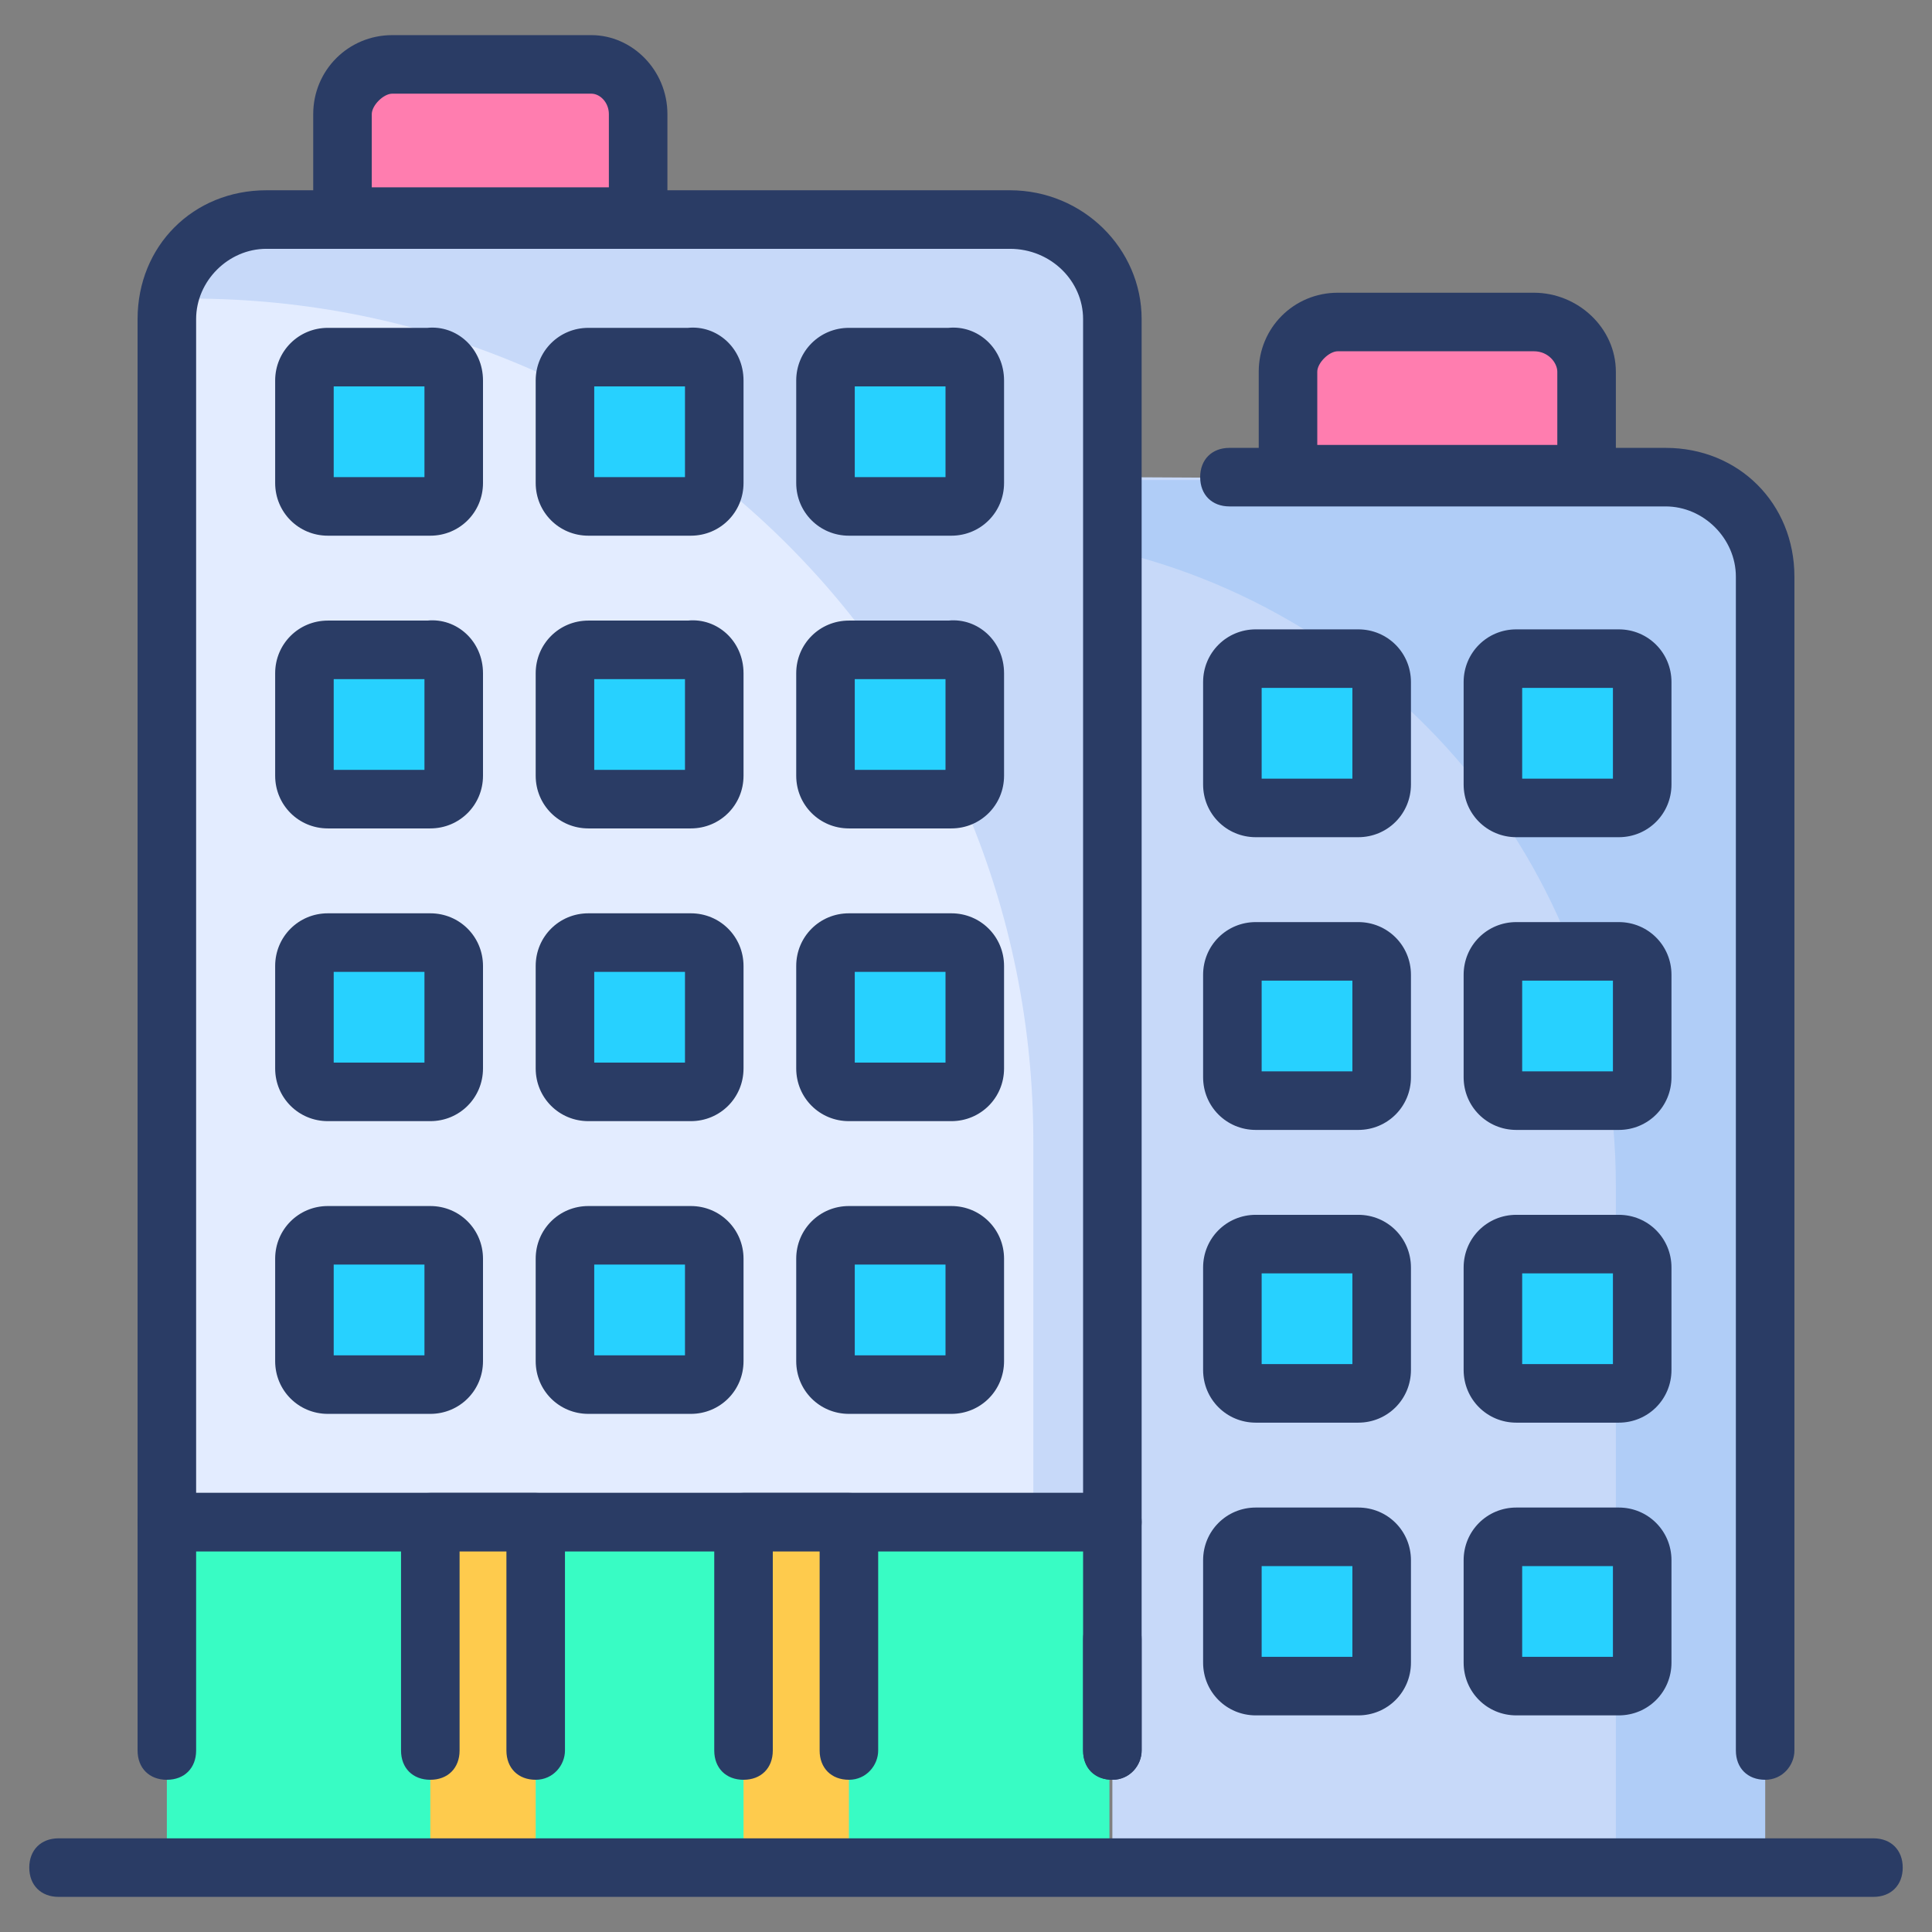 <svg id="Layer_1" height="512" viewBox="0 0 66 66" width="512" xmlns="http://www.w3.org/2000/svg"><rect x="0" y="0" width="66" height="66" fill="#808080" stroke="none"/><g><g><path d="m38 10.9v41.1h-32.3v-41.1c0-1.9 1.5-3.4 3.4-3.4h25.4c1.9 0 3.5 1.5 3.5 3.4z" fill="#e3ecff"/></g><g><path d="m38 10.9v41.1h-2.7v-13c0-8-3.2-15.2-8.4-20.4s-12.4-8.4-20.4-8.4c-.2 0-.5 0-.7.1.3-1.6 1.7-2.7 3.3-2.7h25.4c1.9-.2 3.5 1.4 3.5 3.3z" fill="#c7d9f9"/></g><g><path d="m38 16.3v47.5h22.3v-44c0-1.9-1.5-3.4-3.4-3.4z" fill="#c7d9f9"/></g><g><path d="m60.3 19.7v44.1h-5.1v-23.3c0-10.6-7.4-19.4-17.2-21.7v-2.4h18.9c1.9-.1 3.4 1.5 3.4 3.3z" fill="#b0cdf7"/></g><g><path d="m38 53h-32.3c-.6 0-1-.4-1-1v-41.1c0-2.5 1.9-4.4 4.4-4.4h25.4c2.5 0 4.5 2 4.5 4.4v41.1c0 .5-.4 1-1 1zm-31.3-2h30.3v-40.1c0-1.3-1.1-2.4-2.5-2.4h-25.4c-1.3 0-2.4 1.1-2.4 2.4z" fill="#2a3c65"/></g><g><path d="m5.7 52h32.2v11.8h-32.2z" fill="#38fcc4"/></g><g><path d="m38 60.8c-.6 0-1-.4-1-1v-6.8h-30.3v6.8c0 .6-.4 1-1 1s-1-.4-1-1v-7.8c0-.6.4-1 1-1h32.3c.6 0 1 .4 1 1v7.8c0 .5-.4 1-1 1z" fill="#2a3c65"/></g><g><path d="m38 60.8c-.6 0-1-.4-1-1v-3.8c0-.6.4-1 1-1s1 .4 1 1v3.8c0 .5-.4 1-1 1z" fill="#2a3c65"/></g><g><path d="m60.3 60.8c-.6 0-1-.4-1-1v-40.1c0-1.3-1.1-2.4-2.4-2.4h-14.9c-.6 0-1-.4-1-1s.4-1 1-1h14.9c2.5 0 4.4 1.9 4.4 4.4v40.1c0 .5-.4 1-1 1z" fill="#2a3c65"/></g><g><path d="m21.8 3.9v3.5h-10.1v-3.5c0-.9.8-1.7 1.7-1.7h6.8c.9 0 1.6.8 1.6 1.7z" fill="#ff7daf"/></g><g><path d="m54.2 12.7v3.5h-10.2v-3.5c0-.9.8-1.7 1.7-1.7h6.7c1 0 1.8.8 1.8 1.7z" fill="#ff7daf"/></g><g><path d="m21.8 8.4h-10.1c-.6 0-1-.4-1-1v-3.5c0-1.5 1.2-2.7 2.7-2.7h6.8c1.4 0 2.6 1.2 2.6 2.7v3.5c0 .6-.4 1-1 1zm-9.1-2h8.1v-2.5c0-.4-.3-.7-.6-.7h-6.8c-.3 0-.7.4-.7.7z" fill="#2a3c65"/></g><g><path d="m54.2 17.2h-10.2c-.6 0-1-.4-1-1v-3.5c0-1.5 1.2-2.7 2.7-2.7h6.7c1.5 0 2.8 1.2 2.8 2.7v3.5c0 .6-.4 1-1 1zm-9.2-2h8.2v-2.5c0-.3-.3-.7-.8-.7h-6.7c-.3 0-.7.4-.7.7z" fill="#2a3c65"/></g><g><path d="m14.7 52h3.6v11.8h-3.6z" fill="#fecb4d"/></g><g><path d="m25.4 52h3.6v11.8h-3.6z" fill="#fecb4d"/></g><g><path d="m18.3 60.8c-.6 0-1-.4-1-1v-6.8h-1.6v6.8c0 .6-.4 1-1 1s-1-.4-1-1v-7.8c0-.6.4-1 1-1h3.6c.6 0 1 .4 1 1v7.8c0 .5-.4 1-1 1z" fill="#2a3c65"/></g><g><path d="m29 60.8c-.6 0-1-.4-1-1v-6.8h-1.6v6.8c0 .6-.4 1-1 1s-1-.4-1-1v-7.8c0-.6.4-1 1-1h3.6c.6 0 1 .4 1 1v7.8c0 .5-.4 1-1 1z" fill="#2a3c65"/></g><g><g><path d="m15.5 13v3.5c0 .5-.4.8-.8.8h-3.5c-.5 0-.8-.4-.8-.8v-3.5c0-.5.4-.8.8-.8h3.5c.4-.1.8.3.8.8z" fill="#27d1ff"/></g><g><path d="m24.4 13v3.5c0 .5-.4.8-.8.8h-3.5c-.5 0-.8-.4-.8-.8v-3.5c0-.5.4-.8.8-.8h3.5c.4-.1.8.3.8.8z" fill="#27d1ff"/></g><g><path d="m33.3 13v3.5c0 .5-.4.8-.8.8h-3.5c-.5 0-.8-.4-.8-.8v-3.5c0-.5.4-.8.8-.8h3.5c.4-.1.8.3.8.8z" fill="#27d1ff"/></g></g><g><g><path d="m15.5 23v3.5c0 .5-.4.8-.8.8h-3.5c-.5 0-.8-.4-.8-.8v-3.5c0-.5.4-.8.8-.8h3.5c.4-.1.8.3.8.8z" fill="#27d1ff"/></g><g><path d="m24.4 23v3.5c0 .5-.4.8-.8.8h-3.5c-.5 0-.8-.4-.8-.8v-3.5c0-.5.4-.8.8-.8h3.5c.4-.1.8.3.8.8z" fill="#27d1ff"/></g><g><path d="m33.3 23v3.5c0 .5-.4.8-.8.8h-3.5c-.5 0-.8-.4-.8-.8v-3.5c0-.5.4-.8.8-.8h3.5c.4-.1.8.3.8.8z" fill="#27d1ff"/></g></g><g><g><path d="m15.5 33v3.5c0 .5-.4.8-.8.8h-3.5c-.5 0-.8-.4-.8-.8v-3.5c0-.5.4-.8.8-.8h3.5c.4 0 .8.3.8.8z" fill="#27d1ff"/></g><g><path d="m24.4 33v3.5c0 .5-.4.8-.8.8h-3.5c-.5 0-.8-.4-.8-.8v-3.5c0-.5.4-.8.8-.8h3.5c.4 0 .8.3.8.8z" fill="#27d1ff"/></g><g><path d="m33.3 33v3.5c0 .5-.4.8-.8.8h-3.5c-.5 0-.8-.4-.8-.8v-3.5c0-.5.4-.8.8-.8h3.5c.4 0 .8.3.8.8z" fill="#27d1ff"/></g></g><g><g><path d="m15.5 43v3.5c0 .5-.4.8-.8.8h-3.5c-.5 0-.8-.4-.8-.8v-3.5c0-.5.4-.8.8-.8h3.5c.4 0 .8.3.8.8z" fill="#27d1ff"/></g><g><path d="m24.4 43v3.5c0 .5-.4.8-.8.8h-3.5c-.5 0-.8-.4-.8-.8v-3.5c0-.5.4-.8.8-.8h3.5c.4 0 .8.3.8.8z" fill="#27d1ff"/></g><g><path d="m33.3 43v3.5c0 .5-.4.8-.8.8h-3.5c-.5 0-.8-.4-.8-.8v-3.5c0-.5.4-.8.8-.8h3.5c.4 0 .8.3.8.8z" fill="#27d1ff"/></g></g><g><g><path d="m47.2 23.3v3.5c0 .5-.4.8-.8.8h-3.5c-.5 0-.8-.4-.8-.8v-3.5c0-.5.4-.8.8-.8h3.5c.5 0 .8.4.8.8z" fill="#27d1ff"/></g><g><path d="m56.1 23.3v3.5c0 .5-.4.8-.8.8h-3.5c-.5 0-.8-.4-.8-.8v-3.5c0-.5.4-.8.8-.8h3.5c.5 0 .8.4.8.8z" fill="#27d1ff"/></g></g><g><g><path d="m47.2 33.3v3.5c0 .5-.4.8-.8.8h-3.5c-.5 0-.8-.4-.8-.8v-3.5c0-.5.4-.8.8-.8h3.5c.5 0 .8.4.8.8z" fill="#27d1ff"/></g><g><path d="m56.1 33.3v3.5c0 .5-.4.8-.8.8h-3.5c-.5 0-.8-.4-.8-.8v-3.5c0-.5.4-.8.8-.8h3.5c.5 0 .8.4.8.8z" fill="#27d1ff"/></g></g><g><g><path d="m47.2 43.3v3.5c0 .5-.4.8-.8.8h-3.5c-.5 0-.8-.4-.8-.8v-3.5c0-.5.4-.8.8-.8h3.5c.5 0 .8.4.8.8z" fill="#27d1ff"/></g><g><path d="m56.1 43.3v3.5c0 .5-.4.8-.8.8h-3.5c-.5 0-.8-.4-.8-.8v-3.5c0-.5.4-.8.8-.8h3.5c.5 0 .8.4.8.8z" fill="#27d1ff"/></g></g><g><g><path d="m47.2 53.3v3.5c0 .5-.4.8-.8.8h-3.5c-.5 0-.8-.4-.8-.8v-3.5c0-.5.4-.8.8-.8h3.5c.5 0 .8.4.8.8z" fill="#27d1ff"/></g><g><path d="m56.1 53.3v3.5c0 .5-.4.8-.8.8h-3.5c-.5 0-.8-.4-.8-.8v-3.5c0-.5.4-.8.8-.8h3.5c.5 0 .8.4.8.8z" fill="#27d1ff"/></g></g><g><g><path d="m14.7 18.3h-3.5c-1 0-1.8-.8-1.8-1.8v-3.5c0-1 .8-1.8 1.8-1.8h3.4c1-.1 1.9.7 1.9 1.8v3.5c0 1-.8 1.8-1.8 1.8zm-3.3-2h3.1v-3.1h-3.1z" fill="#2a3c65"/></g><g><path d="m23.6 18.3h-3.5c-1 0-1.8-.8-1.8-1.8v-3.5c0-1 .8-1.8 1.8-1.8h3.4c1-.1 1.9.7 1.9 1.8v3.5c0 1-.8 1.8-1.8 1.8zm-3.3-2h3.1v-3.1h-3.1z" fill="#2a3c65"/></g><g><path d="m32.5 18.3h-3.5c-1 0-1.8-.8-1.8-1.8v-3.5c0-1 .8-1.8 1.8-1.8h3.4c1-.1 1.9.7 1.9 1.8v3.5c0 1-.8 1.8-1.8 1.8zm-3.3-2h3.1v-3.1h-3.1z" fill="#2a3c65"/></g></g><g><g><path d="m14.7 28.3h-3.5c-1 0-1.8-.8-1.8-1.8v-3.5c0-1 .8-1.8 1.8-1.8h3.4c1-.1 1.9.7 1.9 1.8v3.5c0 1-.8 1.8-1.8 1.8zm-3.3-2h3.1v-3.1h-3.1z" fill="#2a3c65"/></g><g><path d="m23.6 28.3h-3.5c-1 0-1.8-.8-1.8-1.8v-3.5c0-1 .8-1.8 1.8-1.8h3.4c1-.1 1.9.7 1.9 1.8v3.5c0 1-.8 1.8-1.8 1.8zm-3.3-2h3.1v-3.1h-3.1z" fill="#2a3c65"/></g><g><path d="m32.5 28.3h-3.5c-1 0-1.8-.8-1.8-1.8v-3.5c0-1 .8-1.8 1.8-1.8h3.4c1-.1 1.9.7 1.9 1.8v3.5c0 1-.8 1.8-1.8 1.8zm-3.3-2h3.1v-3.1h-3.1z" fill="#2a3c65"/></g></g><g><g><path d="m14.7 38.3h-3.5c-1 0-1.8-.8-1.8-1.8v-3.5c0-1 .8-1.8 1.8-1.8h3.5c1 0 1.8.8 1.8 1.8v3.5c0 1-.8 1.8-1.8 1.8zm-3.3-2h3.1v-3.1h-3.1z" fill="#2a3c65"/></g><g><path d="m23.6 38.3h-3.5c-1 0-1.8-.8-1.8-1.8v-3.5c0-1 .8-1.8 1.8-1.8h3.5c1 0 1.8.8 1.8 1.8v3.5c0 1-.8 1.8-1.8 1.8zm-3.3-2h3.1v-3.1h-3.1z" fill="#2a3c65"/></g><g><path d="m32.5 38.3h-3.5c-1 0-1.8-.8-1.8-1.8v-3.5c0-1 .8-1.8 1.8-1.8h3.5c1 0 1.8.8 1.8 1.8v3.5c0 1-.8 1.8-1.8 1.8zm-3.3-2h3.1v-3.1h-3.1z" fill="#2a3c65"/></g></g><g><g><path d="m14.7 48.3h-3.5c-1 0-1.8-.8-1.8-1.8v-3.5c0-1 .8-1.8 1.8-1.8h3.5c1 0 1.8.8 1.8 1.8v3.5c0 1-.8 1.8-1.8 1.8zm-3.3-2h3.1v-3.1h-3.1z" fill="#2a3c65"/></g><g><path d="m23.6 48.3h-3.5c-1 0-1.8-.8-1.8-1.8v-3.5c0-1 .8-1.8 1.8-1.8h3.5c1 0 1.8.8 1.8 1.8v3.5c0 1-.8 1.8-1.8 1.8zm-3.3-2h3.1v-3.1h-3.1z" fill="#2a3c65"/></g><g><path d="m32.5 48.3h-3.5c-1 0-1.8-.8-1.8-1.8v-3.5c0-1 .8-1.8 1.8-1.8h3.5c1 0 1.8.8 1.8 1.8v3.5c0 1-.8 1.8-1.8 1.8zm-3.3-2h3.1v-3.1h-3.1z" fill="#2a3c65"/></g></g><g><g><path d="m46.4 28.6h-3.5c-1 0-1.8-.8-1.8-1.8v-3.5c0-1 .8-1.8 1.8-1.8h3.5c1 0 1.8.8 1.8 1.8v3.5c0 1-.8 1.8-1.8 1.8zm-3.3-2h3.1v-3.1h-3.1z" fill="#2a3c65"/></g><g><path d="m55.3 28.6h-3.5c-1 0-1.8-.8-1.8-1.8v-3.5c0-1 .8-1.8 1.8-1.8h3.5c1 0 1.8.8 1.8 1.8v3.5c0 1-.8 1.8-1.8 1.8zm-3.3-2h3.1v-3.1h-3.1z" fill="#2a3c65"/></g></g><g><g><path d="m46.4 38.6h-3.5c-1 0-1.8-.8-1.8-1.8v-3.5c0-1 .8-1.8 1.8-1.8h3.5c1 0 1.8.8 1.8 1.8v3.5c0 1-.8 1.8-1.8 1.8zm-3.3-2h3.1v-3.1h-3.1z" fill="#2a3c65"/></g><g><path d="m55.3 38.6h-3.5c-1 0-1.8-.8-1.8-1.8v-3.5c0-1 .8-1.8 1.8-1.8h3.5c1 0 1.8.8 1.8 1.8v3.5c0 1-.8 1.8-1.8 1.8zm-3.3-2h3.1v-3.1h-3.1z" fill="#2a3c65"/></g></g><g><g><path d="m46.4 48.6h-3.5c-1 0-1.8-.8-1.8-1.8v-3.5c0-1 .8-1.8 1.8-1.8h3.5c1 0 1.8.8 1.8 1.8v3.5c0 1-.8 1.8-1.8 1.8zm-3.3-2h3.1v-3.1h-3.1z" fill="#2a3c65"/></g><g><path d="m55.3 48.6h-3.5c-1 0-1.8-.8-1.8-1.8v-3.5c0-1 .8-1.8 1.8-1.8h3.5c1 0 1.8.8 1.8 1.8v3.5c0 1-.8 1.8-1.8 1.8zm-3.3-2h3.1v-3.1h-3.1z" fill="#2a3c65"/></g></g><g><g><path d="m46.4 58.6h-3.5c-1 0-1.8-.8-1.8-1.8v-3.5c0-1 .8-1.8 1.8-1.8h3.5c1 0 1.8.8 1.8 1.8v3.5c0 1-.8 1.8-1.8 1.8zm-3.3-2h3.1v-3.1h-3.1z" fill="#2a3c65"/></g><g><path d="m55.3 58.6h-3.5c-1 0-1.8-.8-1.8-1.8v-3.5c0-1 .8-1.8 1.8-1.8h3.5c1 0 1.8.8 1.8 1.8v3.5c0 1-.8 1.8-1.8 1.8zm-3.3-2h3.1v-3.1h-3.1z" fill="#2a3c65"/></g></g><g><path d="m64 64.8h-62c-.6 0-1-.4-1-1s.4-1 1-1h62c.6 0 1 .4 1 1s-.4 1-1 1z" fill="#2a3c65"/></g></g></svg>